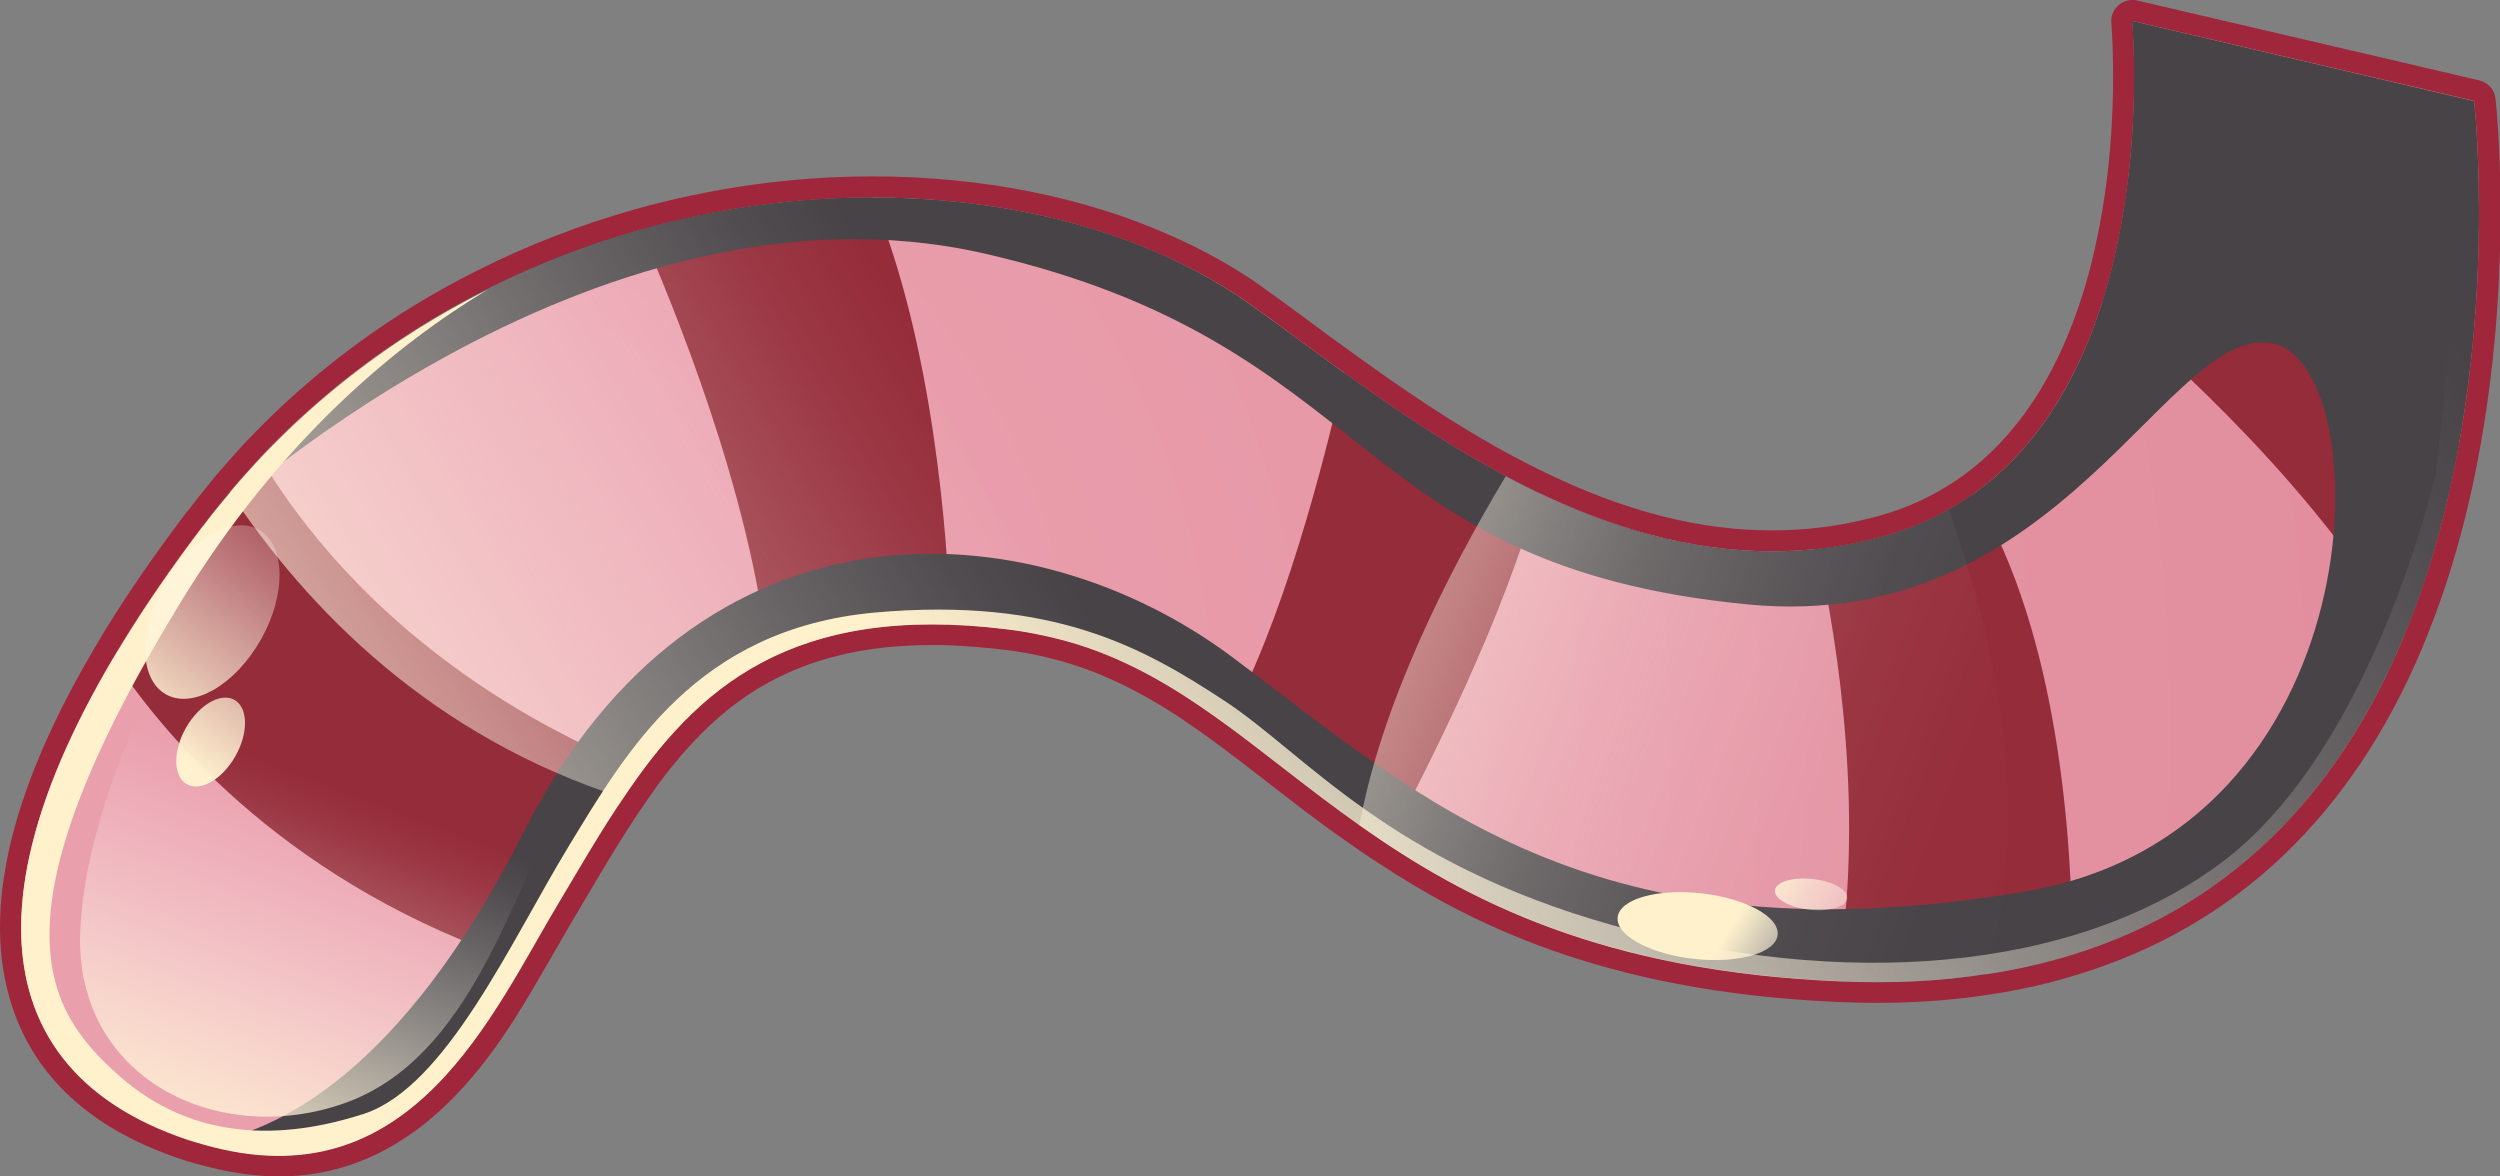 <?xml version="1.0" encoding="UTF-8"?>
<svg xmlns="http://www.w3.org/2000/svg" xmlns:xlink="http://www.w3.org/1999/xlink" viewBox="0 0 105.3 49.55">
  <rect x="0" y="0" width="105.3" height="49.55" fill="#808080" stroke="none"/>
  <defs>
    <style>
      .cls-1 {
        fill: url(#radial-gradient);
      }

      .cls-2 {
        isolation: isolate;
      }

      .cls-3 {
        fill: #474346;
      }

      .cls-3, .cls-4, .cls-5, .cls-6, .cls-7, .cls-8, .cls-9, .cls-10, .cls-11 {
        mix-blend-mode: overlay;
      }

      .cls-4 {
        fill: url(#linear-gradient);
      }

      .cls-5 {
        fill: url(#linear-gradient-8);
      }

      .cls-6 {
        fill: url(#linear-gradient-2);
      }

      .cls-7 {
        fill: url(#linear-gradient-3);
      }

      .cls-8 {
        fill: url(#linear-gradient-4);
      }

      .cls-9 {
        fill: url(#linear-gradient-6);
      }

      .cls-10 {
        fill: url(#linear-gradient-5);
      }

      .cls-11 {
        fill: url(#linear-gradient-7);
      }

      .cls-12 {
        fill: #a0263b;
      }

      .cls-13 {
        fill: #952c39;
      }
    </style>
    <radialGradient id="radial-gradient" cx="16.53" cy="30.99" fx="16.53" fy="30.99" r="116.09" gradientUnits="userSpaceOnUse">
      <stop offset=".15" stop-color="#ea9fad"/>
      <stop offset=".81" stop-color="#e08b9c"/>
    </radialGradient>
    <linearGradient id="linear-gradient" x1="144.96" y1="83.71" x2="110.06" y2="110.72" gradientTransform="translate(-95.26 -83.64) rotate(6.33)" gradientUnits="userSpaceOnUse">
      <stop offset="0" stop-color="#fff" stop-opacity="0"/>
      <stop offset=".09" stop-color="#fffefc" stop-opacity=".05"/>
      <stop offset=".26" stop-color="#fffcf5" stop-opacity=".19"/>
      <stop offset=".48" stop-color="#fff9ea" stop-opacity=".4"/>
      <stop offset=".75" stop-color="#fff5db" stop-opacity=".7"/>
      <stop offset="1" stop-color="#fff1cc"/>
    </linearGradient>
    <linearGradient id="linear-gradient-2" x1="196.23" y1="98.78" x2="154.83" y2="87.74" gradientTransform="translate(-95.26 -83.64) rotate(6.33)" gradientUnits="userSpaceOnUse">
      <stop offset="0" stop-color="#fff" stop-opacity="0"/>
      <stop offset=".16" stop-color="#fffefe" stop-opacity=".01"/>
      <stop offset=".3" stop-color="#fffefc" stop-opacity=".05"/>
      <stop offset=".41" stop-color="#fffdf9" stop-opacity=".12"/>
      <stop offset=".53" stop-color="#fffcf4" stop-opacity=".21"/>
      <stop offset=".63" stop-color="#fffaee" stop-opacity=".33"/>
      <stop offset=".74" stop-color="#fff8e6" stop-opacity=".48"/>
      <stop offset=".84" stop-color="#fff5dd" stop-opacity=".65"/>
      <stop offset=".93" stop-color="#fff3d3" stop-opacity=".85"/>
      <stop offset="1" stop-color="#fff1cc"/>
    </linearGradient>
    <linearGradient id="linear-gradient-3" x1="197.11" y1="62.16" x2="149.39" y2="102.38" xlink:href="#linear-gradient"/>
    <linearGradient id="linear-gradient-4" x1="484.04" y1="-42.53" x2="482.06" y2="-27.92" gradientTransform="translate(-24.84 -457.07) rotate(90)" xlink:href="#linear-gradient"/>
    <linearGradient id="linear-gradient-5" x1="487.26" y1="-42.1" x2="485.28" y2="-27.48" gradientTransform="translate(-20.11 -454.23) rotate(90)" xlink:href="#linear-gradient"/>
    <linearGradient id="linear-gradient-6" x1="122.68" y1="104.31" x2="118.41" y2="120.98" xlink:href="#linear-gradient"/>
    <linearGradient id="linear-gradient-7" x1="190.9" y1="109.32" x2="180.33" y2="104.04" gradientTransform="translate(175.01 -140.27) rotate(90)" xlink:href="#linear-gradient-2"/>
    <linearGradient id="linear-gradient-8" x1="192.57" y1="106" x2="181.99" y2="100.71" gradientTransform="translate(177.95 -146.21) rotate(90)" xlink:href="#linear-gradient-2"/>
  </defs>
  <g class="cls-2">
    <g id="Layer_2" data-name="Layer 2">
      <g id="Layer_1-2" data-name="Layer 1">
        <g>
          <g>
            <path class="cls-1" d="M11.74,49.11c-1.04,0-2.15-.17-3.29-.5l-.16-.05c-.18-.05-.35-.1-.53-.17-3.44-1.15-5.7-3.11-6.71-5.83-1.43-3.84-.31-8.91,3.34-15.06,1.04-1.78,2.33-3.67,3.81-5.62.01-.02.09-.1.1-.12.29-.4.64-.83.98-1.25l.06-.08c.43-.51.85-.98,1.29-1.46,2.82-2.98,6.09-5.4,9.73-7.21,2.08-1.04,4.27-1.89,6.5-2.52,3.25-.91,6.58-1.38,9.9-1.38,4.5,0,8.78.85,12.39,2.46,1.31.57,2.55,1.26,3.69,2.06.63.45,1.29.93,1.98,1.44.66.48,1.35.99,2.06,1.5,1.91,1.38,4.21,2.97,6.75,4.32.45.24.89.46,1.34.68,3.42,1.64,6.58,2.44,9.66,2.44.63,0,1.25-.03,1.87-.1.84-.09,1.71-.25,2.6-.49.99-.27,1.92-.64,2.76-1.12.36-.2.71-.43,1.03-.66,2.38-1.7,4.14-4.36,5.25-7.89.46-1.46.8-3.11,1.03-4.9.46-3.7.19-6.67.19-6.7-.01-.14.04-.28.15-.37.08-.07.18-.11.29-.11.03,0,.07,0,.1.01l14.4,3.37c.18.04.32.2.34.38,0,.07.74,6.82-.62,14.48-.54,3.03-1.34,5.84-2.38,8.33,0,.02,0,.03-.02.05-2.93,6.99-7.71,11.55-14.21,13.55-1.18.37-2.43.66-3.71.84-1.46.23-2.98.35-4.65.35-.51,0-1.02-.01-1.55-.03,0,0-.1,0-.11,0-9.9-.45-15.47-3.36-19.22-5.85l-.14-.09c-.36-.24-.7-.47-1.05-.72-1.17-.82-2.26-1.66-3.3-2.48-.78-.61-1.54-1.2-2.31-1.76-1.64-1.2-3.66-2.54-6.11-3.32-.95-.3-1.9-.5-2.9-.62-.88-.1-1.65-.17-2.35-.2-.26,0-.51-.01-.76-.01-2.61,0-4.8.47-6.71,1.43-1.9.95-3.53,2.4-5.13,4.55-.27.37-.54.76-.8,1.14-.74,1.09-1.43,2.26-2.11,3.39l-.52.87c-.26.43-.52.89-.8,1.37-.24.43-.5.87-.76,1.32-2.33,4.02-5.28,8.32-10.69,8.32Z"/>
            <path class="cls-12" d="M89.81.88l13.51,3.16.89.21s.75,6.67-.62,14.35c-.48,2.71-1.23,5.56-2.37,8.28h0c-2.44,5.83-6.67,11.07-13.93,13.31-1.14.36-2.35.64-3.64.83-1.44.23-2.96.34-4.58.34-.5,0-1.01-.01-1.54-.03-.06,0-.12-.01-.18-.01-9.06-.41-14.62-2.92-18.92-5.77-.4-.27-.79-.53-1.17-.8-2.04-1.43-3.81-2.92-5.61-4.23-1.94-1.42-3.9-2.64-6.24-3.38-.93-.29-1.91-.51-2.98-.64-.84-.1-1.64-.17-2.39-.2-.27,0-.53-.01-.78-.01-2.83,0-5.06.55-6.91,1.47-2.22,1.11-3.87,2.77-5.29,4.68-.28.38-.55.77-.81,1.16-.93,1.37-1.77,2.83-2.64,4.28-.49.82-1,1.74-1.56,2.69-2.22,3.83-5.11,8.1-10.31,8.1-.97,0-2.03-.15-3.17-.48-.23-.07-.44-.13-.67-.21C-.03,45.33-1.45,38.22,4.76,27.73c1.04-1.77,2.3-3.63,3.78-5.58.02-.02.04-.05.06-.07.35-.47.72-.92,1.08-1.36.42-.5.84-.97,1.27-1.44,2.88-3.04,6.14-5.39,9.6-7.11,2.09-1.05,4.25-1.88,6.42-2.49,3.27-.92,6.59-1.36,9.78-1.36,4.46,0,8.69.85,12.21,2.42,1.31.57,2.52,1.25,3.62,2.02,1.23.87,2.57,1.89,4.04,2.94,2.05,1.48,4.33,3.04,6.8,4.35.45.24.9.47,1.36.69,3.05,1.46,6.36,2.48,9.85,2.48.63,0,1.27-.03,1.92-.1.88-.09,1.77-.26,2.67-.5,1.05-.28,2-.67,2.86-1.16.37-.21.73-.44,1.07-.68,2.79-2,4.45-5.03,5.42-8.12.53-1.69.85-3.41,1.05-4.98.47-3.8.19-6.8.19-6.8M89.81,0c-.21,0-.42.08-.58.22-.21.19-.33.46-.3.75,0,.03.26,2.96-.19,6.61-.23,1.77-.57,3.39-1.02,4.82-1.08,3.44-2.79,6.02-5.09,7.67-.32.23-.66.44-.99.63-.81.46-1.7.82-2.65,1.07-.87.23-1.72.39-2.53.47-.61.07-1.22.1-1.83.1-3.01,0-6.11-.78-9.47-2.4-.42-.2-.86-.42-1.33-.67-2.54-1.35-4.92-3-6.7-4.29-.72-.51-1.4-1.01-2.05-1.5-.7-.51-1.36-1-1.99-1.45-1.17-.82-2.44-1.52-3.78-2.11-3.65-1.63-8-2.49-12.56-2.49-3.36,0-6.73.47-10.02,1.39-2.26.64-4.47,1.49-6.58,2.55-3.68,1.83-7,4.28-9.84,7.29-.53.58-.93,1.03-1.31,1.48l-.06.08c-.34.42-.69.85-1.03,1.3,0,.01-.02.02-.03.03-.02.02-.03.04-.05.06-1.49,1.97-2.79,3.87-3.84,5.67C.28,33.56-.85,38.76.63,42.73c1.06,2.85,3.41,4.9,6.99,6.09.18.06.36.12.55.17l.15.04c1.2.34,2.35.52,3.43.52,6.12,0,9.34-5.55,11.07-8.54.26-.44.51-.88.76-1.31.27-.48.54-.94.8-1.37l.52-.88c.67-1.13,1.36-2.29,2.09-3.36.26-.38.52-.76.79-1.13,1.56-2.09,3.14-3.5,4.97-4.41,1.85-.93,3.98-1.38,6.51-1.38.25,0,.5,0,.75.01.69.03,1.45.09,2.32.19.97.12,1.89.32,2.82.61,2.39.76,4.37,2.07,5.98,3.25.76.56,1.52,1.14,2.31,1.76,1.05.81,2.13,1.66,3.32,2.48.32.23.65.45.99.68l.2.13c3.81,2.52,9.44,5.47,19.37,5.92h.06c.05,0,.11.01.16.01.5.02,1.02.03,1.54.03,1.69,0,3.24-.12,4.72-.35,1.29-.19,2.57-.48,3.77-.86,6.62-2.04,11.5-6.69,14.48-13.8.01-.03.02-.05.03-.08,1.05-2.52,1.86-5.35,2.4-8.4,1.38-7.72.66-14.32.63-14.6-.04-.37-.31-.67-.67-.76l-.89-.21L90.01.02c-.07-.02-.13-.02-.2-.02h0Z"/>
          </g>
          <path class="cls-13" d="M27.06,32.44c-.28.38-.55.77-.81,1.16-.93,1.37-1.77,2.83-2.64,4.28-.49.82-1,1.74-1.56,2.69-9.78-3.24-15.01-9.39-17.29-12.84,1.04-1.77,2.3-3.63,3.78-5.58.02-.02.04-.05.06-.07.35-.47.72-.92,1.08-1.36.42-.5.84-.97,1.27-1.44,4.89,8.1,12.69,11.84,16.11,13.16Z"/>
          <path class="cls-13" d="M40.04,26.3c-3.2-.11-5.68.45-7.69,1.46-.7-6.91-4-14.95-5.38-18.08,3.27-.92,6.59-1.36,9.78-1.36,2.55,6.18,3.15,14.15,3.29,17.98Z"/>
          <path class="cls-13" d="M64.78,20.74c-1.39,5.18-4.61,11.56-6.35,14.81-.4-.27-.79-.53-1.17-.8-2.04-1.43-3.81-2.92-5.61-4.23,2.35-4.2,4.1-10.94,4.97-14.82,2.05,1.48,4.33,3.04,6.8,4.35.45.24.9.47,1.36.69Z"/>
          <path class="cls-13" d="M77.35,41.32c1.23-6.84.07-14.18-.8-18.2.88-.09,1.77-.26,2.67-.5,1.05-.28,2-.67,2.86-1.16.37-.21.73-.44,1.07-.68,3.62,5.96,4.14,14.89,4.14,19.41l-9.94,1.13Z"/>
          <path class="cls-13" d="M103.59,18.6c-.48,2.71-1.23,5.56-2.37,8.28-3.5-6.1-9.53-11.6-12.65-14.22.53-1.69.85-3.41,1.05-4.98,6.58,3.28,11.46,8.09,13.97,10.92Z"/>
          <path class="cls-3" d="M77.53,41.33c-21.38-.92-23.34-13.39-35.1-14.84-11.74-1.45-15,4.99-18.82,11.38-2.88,4.78-6.26,12.83-15.04,10.31,3.14-.53,8.37-2.99,13.53-13.21,7.28-14.43,21.26-13.66,29.78-7.31,7.88,5.87,15.12,12.96,33.37,9.9,14.96-2.51,14.97-22,10.55-23.08-4.41-1.07-8.85,12.26-22.17,10.98-16.86-1.62-15.48-10.95-32.16-14.78C24.77,6.87,8.58,22.23,8.58,22.23l-.04-.08s.04-.05.06-.07C20.52,6.39,42.09,5.36,52.57,12.76c6.2,4.37,15.75,12.78,26.64,9.86,12.35-3.31,10.59-21.74,10.59-21.74l14.41,3.38s4.32,38.4-26.68,37.08Z"/>
          <path class="cls-4" d="M45.41,27.14c-.93-.28-1.92-.51-2.98-.64-9.08-1.12-13.08,2.47-16.18,7.11-8.06-2.58-13.29-7.94-16.57-12.88,10.82-12.84,28.39-14.82,39.28-9.98-.27,5.32-1.14,11.58-3.55,16.4Z"/>
          <path class="cls-6" d="M83.65,41.03c-1.88.3-3.9.4-6.12.31-10.01-.42-15.77-3.4-20.27-6.58.91-5.01,3.61-10.44,6.16-14.7,4.69,2.51,10.06,4.11,15.79,2.57,1.06-.29,2.01-.67,2.87-1.16,3.44,9.61,2.69,16,1.57,19.56Z"/>
          <path class="cls-7" d="M83.65,41.03c-1.88.3-3.9.4-6.12.31-10.01-.42-15.77-3.4-20.27-6.58-4.24-2.99-7.35-6.18-11.85-7.61-.93-.28-1.92-.51-2.98-.64-9.08-1.12-13.08,2.47-16.18,7.11-.93,1.36-1.77,2.83-2.64,4.28-2.88,4.78-6.26,12.83-15.04,10.31-.23-.06-.44-.13-.67-.2-9.26-3.1-9.64-12.28.63-25.83.03-.02.04-.05.06-.07.35-.47.72-.92,1.09-1.36,3.15-3.75,6.89-6.57,10.86-8.55-3.8,2.28-8.76,6.32-12.97,13.23C-.54,38.72,1.9,42.56,5.03,45.32c3.12,2.75,6.86,2.71,10.31,1.59,3.45-1.14,6.18-7.26,8.61-11.26,2.43-3.99,5.36-9.16,12.9-9.85,7.54-.67,11.33,1.49,14.73,3.72s6.89,6.79,16.34,9.45c9.45,2.67,19.43,2.09,25.77-2.73,6.34-4.84,8.91-16.32,8.91-16.32,0,0,1.33-11.16.71-15.87l.9.22s3.72,33.11-20.56,36.77Z"/>
          <ellipse class="cls-8" cx="8.94" cy="25.78" rx="3.98" ry="2.35" transform="translate(-17.9 20.89) rotate(-60.55)"/>
          <ellipse class="cls-10" cx="8.87" cy="31.26" rx="2.04" ry="1.2" transform="translate(-22.71 23.61) rotate(-60.55)"/>
          <path class="cls-9" d="M8.16,25.57s-4.52,7.43-4.78,13.63c-.27,6.2,5.78,9.17,11.15,7.26,5.37-1.91,7.05-9.04,9.09-12.41,2.04-3.37,3.61-4.11,3.61-4.11"/>
          <ellipse class="cls-11" cx="71.5" cy="39.01" rx="1.39" ry="3.39" transform="translate(24.85 105.77) rotate(-83.67)"/>
          <ellipse class="cls-5" cx="76.29" cy="37.68" rx=".65" ry="1.53" transform="translate(30.42 109.34) rotate(-83.67)"/>
        </g>
      </g>
    </g>
  </g>
</svg>